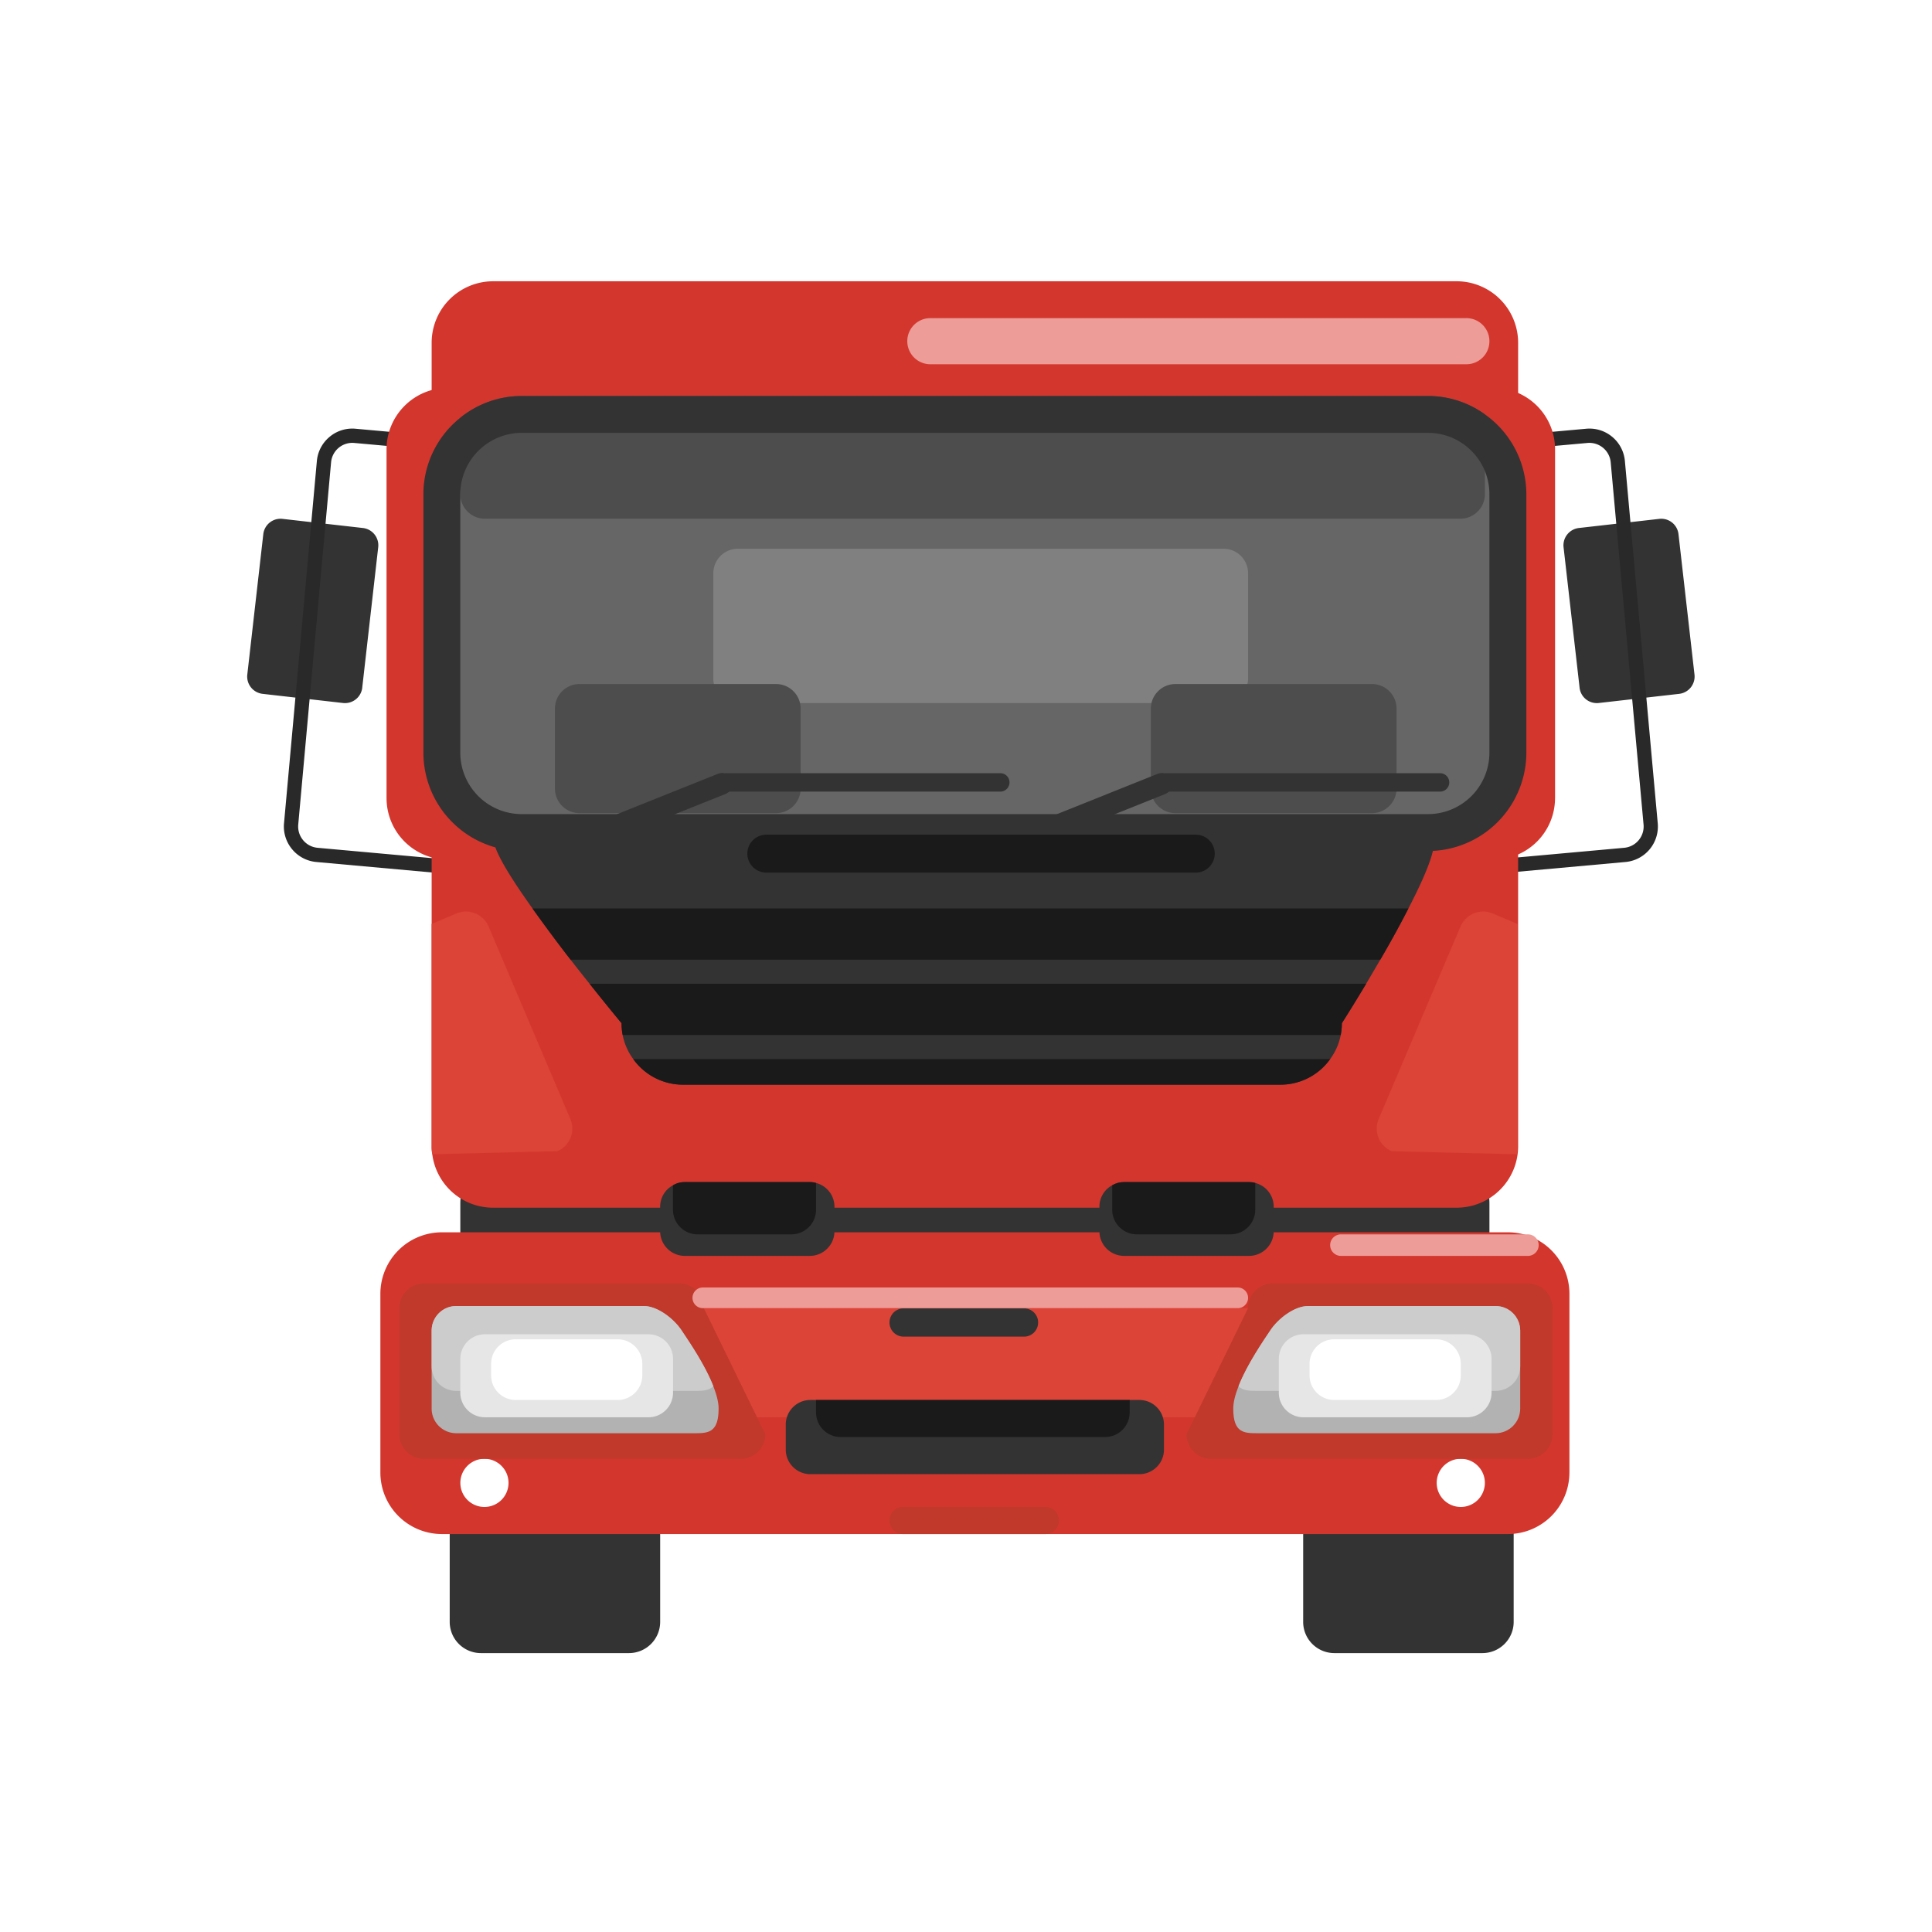 <svg width="120" height="120" viewBox="0 0 120 120" xmlns="http://www.w3.org/2000/svg"><g fill="none" fill-rule="evenodd"><path d="M41.004 100.737a1.94 1.94 0 0 1-1.942 1.94h-9.19a1.94 1.94 0 0 1-1.94-1.94V91.11c0-1.072.87-1.942 1.94-1.942h9.19c1.073 0 1.942.87 1.942 1.942v9.627zm53.013 0c0 1.073-.872 1.94-1.945 1.94h-9.19a1.939 1.939 0 0 1-1.94-1.94V91.11a1.94 1.94 0 0 1 1.94-1.942h9.19c1.073 0 1.945.87 1.945 1.942v9.627zM22.5 42.714a1.08 1.08 0 0 1-1.198.95l-4.99-.568a1.082 1.082 0 0 1-.952-1.196l.994-8.722a1.078 1.078 0 0 1 1.195-.95l4.991.567a1.08 1.08 0 0 1 .951 1.196l-.992 8.723z" fill="#333"/><path d="M26.912 54.198l-7.264-.658a2.204 2.204 0 0 1-1.5-.787 2.2 2.2 0 0 1-.507-1.619l2.04-22.498c.054-.59.334-1.122.789-1.502a2.198 2.198 0 0 1 1.618-.504l5.24.474-.08.882-5.24-.473a1.325 1.325 0 0 0-1.444 1.202l-2.04 22.499c-.031.354.076.699.304.972.227.272.545.44.899.472l7.264.657-.079.883z" fill="#292929"/><path d="M98.11 42.714a1.078 1.078 0 0 0 1.196.95l4.991-.568a1.083 1.083 0 0 0 .951-1.196l-.994-8.722a1.077 1.077 0 0 0-1.196-.95l-4.99.567a1.082 1.082 0 0 0-.952 1.196l.995 8.723z" fill="#333"/><path d="M93.694 54.198l7.266-.658a2.212 2.212 0 0 0 2.005-2.406l-2.04-22.498a2.201 2.201 0 0 0-.786-1.502 2.201 2.201 0 0 0-1.62-.504l-5.239.474.079.882 5.241-.473a1.33 1.33 0 0 1 1.444 1.203l2.04 22.498a1.328 1.328 0 0 1-1.204 1.444l-7.263.657.077.883z" fill="#292929"/><path d="M92.51 78.324a3.82 3.82 0 0 1-3.818 3.819H32.411a3.82 3.82 0 0 1-3.82-3.82v-3.565a3.82 3.82 0 0 1 3.82-3.82h56.281a3.82 3.82 0 0 1 3.819 3.82v3.566z" fill="#333"/><path d="M97.479 91.463a3.82 3.82 0 0 1-3.82 3.819H27.446a3.82 3.82 0 0 1-3.82-3.82V80.36a3.82 3.82 0 0 1 3.82-3.819H93.66a3.82 3.82 0 0 1 3.82 3.82v11.102zm-3.185-70.174v49.903a3.818 3.818 0 0 1-3.82 3.82H30.63a3.803 3.803 0 0 1-3.78-3.317 2.54 2.54 0 0 1-.04-.503V21.29a3.821 3.821 0 0 1 3.82-3.82h59.845a3.822 3.822 0 0 1 3.819 3.82" fill="#D3362D"/><path d="M96.586 49.571a3.821 3.821 0 0 1-3.82 3.82H27.829a3.82 3.82 0 0 1-3.82-3.82V27.91c0-2.11 1.71-3.819 3.82-3.819h64.939a3.82 3.82 0 0 1 3.82 3.82V49.57z" fill="#D3362D"/><path d="M32.41 51.715a4.97 4.97 0 0 1-4.963-4.965V30.71a4.97 4.97 0 0 1 4.964-4.966h56.28a4.972 4.972 0 0 1 4.968 4.965V46.75a4.972 4.972 0 0 1-4.968 4.965h-56.28z" fill="#666"/><path d="M87.48 56.426a65.27 65.27 0 0 1-1.75 3.184c-.306.529-.606 1.032-.874 1.49a114.35 114.35 0 0 1-1.51 2.454c0 .25-.024.494-.07.731a3.703 3.703 0 0 1-.657 1.497 3.793 3.793 0 0 1-3.094 1.59h-37.1a3.794 3.794 0 0 1-3.092-1.59 3.705 3.705 0 0 1-.727-2.228s-.848-1.017-1.987-2.453a99.817 99.817 0 0 1-3.545-4.675c-1.75-2.445-3.01-4.583-2.107-4.583h57.728c.9 0 .052 2.138-1.216 4.583" fill="#333"/><path d="M31.585 92.104a1.496 1.496 0 1 1-1.497-1.496c.827 0 1.497.67 1.497 1.496m60.643 0a1.496 1.496 0 1 1-1.497-1.496c.827 0 1.497.67 1.497 1.496" fill="#FFF"/><path d="M79.637 86.504c0 .842-.684 1.526-1.53 1.526H43.826a1.529 1.529 0 0 1-1.528-1.526v-3.725c0-.845.686-1.528 1.528-1.528h34.283c.845 0 1.53.683 1.53 1.528v3.725z" fill="#DC4437"/><path d="M72.296 90.036c0 .842-.684 1.527-1.527 1.527H50.333a1.529 1.529 0 0 1-1.528-1.527v-1.553a1.53 1.53 0 0 1 1.528-1.528h20.436c.843 0 1.527.684 1.527 1.528v1.553zm-7.816-7.893c0 .484-.39.878-.877.878h-7.477a.877.877 0 0 1 0-1.755h7.477c.488 0 .878.392.878.877" fill="#333"/><path d="M47.533 89.082c0 .84-.684 1.526-1.528 1.526H26.332a1.528 1.528 0 0 1-1.527-1.526v-7.83c0-.845.683-1.528 1.527-1.528h15.853c.845 0 1.53.683 1.53 1.528l3.818 7.83z" fill="#C0392B"/><path d="M44.633 87.492c0 1.528-.68 1.528-1.528 1.528H28.338a1.528 1.528 0 0 1-1.528-1.528v-4.843c0-.84.68-1.529 1.528-1.529h11.65c.85 0 1.873.788 2.355 1.529.358.543 1.427 2.078 1.961 3.452.2.505.33.986.33 1.391" fill="#B2B2B2"/><path d="M44.304 86.101c-.282.29-.708.29-1.199.29H28.337a1.527 1.527 0 0 1-1.527-1.526v-2.216c0-.84.68-1.528 1.527-1.528H39.99c.849 0 1.872.788 2.355 1.528.357.543 1.426 2.078 1.96 3.452" fill="#CCC"/><path d="M41.803 86.504c0 .842-.683 1.526-1.529 1.526H30.121a1.53 1.53 0 0 1-1.53-1.526v-2.102a1.53 1.53 0 0 1 1.53-1.528h10.153c.846 0 1.529.684 1.529 1.528v2.102z" fill="#E6E6E6"/><path d="M39.894 85.427a1.53 1.53 0 0 1-1.53 1.528H32.03a1.529 1.529 0 0 1-1.527-1.528v-.713c0-.845.685-1.528 1.527-1.528h6.335c.844 0 1.53.683 1.53 1.528v.713z" fill="#FFF"/><path d="M73.699 89.082a1.53 1.53 0 0 0 1.53 1.526H94.9c.844 0 1.528-.685 1.528-1.526v-7.83c0-.845-.684-1.528-1.528-1.528H79.048c-.845 0-1.529.683-1.529 1.528l-3.82 7.83z" fill="#C0392B"/><path d="M76.599 87.492c0 1.528.68 1.528 1.53 1.528h14.765c.847 0 1.528-.688 1.528-1.528v-4.843c0-.84-.68-1.529-1.528-1.529H81.246c-.85 0-1.873.788-2.355 1.529-.359.543-1.43 2.078-1.962 3.452-.2.505-.33.986-.33 1.391" fill="#B2B2B2"/><path d="M76.928 86.101c.283.29.709.29 1.2.29h14.767c.846 0 1.527-.686 1.527-1.526v-2.216c0-.84-.68-1.528-1.527-1.528h-11.65c-.849 0-1.872.788-2.354 1.528-.36.543-1.429 2.078-1.963 3.452" fill="#CCC"/><path d="M79.43 86.504c0 .842.684 1.526 1.527 1.526h10.156a1.53 1.53 0 0 0 1.53-1.526v-2.102a1.53 1.53 0 0 0-1.53-1.528H80.957c-.843 0-1.527.684-1.527 1.528v2.102z" fill="#E6E6E6"/><path d="M81.339 85.427a1.53 1.53 0 0 0 1.53 1.528h6.336c.842 0 1.526-.685 1.526-1.528v-.713c0-.845-.684-1.528-1.526-1.528h-6.337c-.845 0-1.53.683-1.53 1.528v.713z" fill="#FFF"/><path d="M65.774 94.441a.842.842 0 0 1-.843.842h-8.84a.84.84 0 1 1 0-1.683h8.84c.465 0 .843.378.843.841" fill="#C0392B"/><path d="M87.48 56.426a65.27 65.27 0 0 1-1.75 3.184H35.441a99.817 99.817 0 0 1-2.368-3.184h54.405zM84.856 61.1c-.86 1.437-1.511 2.454-1.511 2.454 0 .25-.022.494-.07.731H38.674a3.924 3.924 0 0 1-.069-.731s-.846-1.017-1.985-2.453h48.236zm-2.238 4.683a3.795 3.795 0 0 1-3.092 1.589h-37.1a3.797 3.797 0 0 1-3.094-1.59h43.286z" fill="#1A1A1A"/><path d="M51.83 74.95v1.526c0 .84-.687 1.529-1.528 1.529h-7.769c-.841 0-1.53-.688-1.53-1.529V74.95c0-.574.322-1.078.797-1.329.213-.13.465-.2.733-.2h7.769c.13 0 .26.016.383.054a1.524 1.524 0 0 1 1.145 1.475" fill="#333"/><path d="M50.685 73.476v1.665c0 .839-.687 1.527-1.529 1.527h-5.829c-.84 0-1.527-.688-1.527-1.527v-1.52a1.4 1.4 0 0 1 .733-.199h7.769c.13 0 .26.015.383.054" fill="#1A1A1A"/><path d="M79.112 74.95v1.526c0 .84-.688 1.529-1.53 1.529h-7.768a1.531 1.531 0 0 1-1.527-1.529V74.95c0-.574.32-1.078.793-1.329.216-.13.467-.2.734-.2h7.769c.13 0 .26.016.384.054a1.524 1.524 0 0 1 1.145 1.475" fill="#333"/><path d="M77.967 73.476v1.665c0 .839-.688 1.527-1.528 1.527h-5.83c-.84 0-1.529-.688-1.529-1.527v-1.52c.216-.13.468-.199.734-.199h7.769c.13 0 .26.015.384.054m-7.801 13.48v.774c0 .847-.688 1.527-1.528 1.527H52.214c-.841 0-1.53-.68-1.53-1.527v-.774h19.482z" fill="#1A1A1A"/><path d="M95.57 77.336a.67.67 0 0 1-.67.67H83.287a.67.67 0 0 1-.669-.67.67.67 0 0 1 .67-.668H94.9c.368 0 .67.3.67.668m-18.05 3.276c0 .353-.288.64-.642.64H43.654a.641.641 0 1 1 0-1.283h33.224c.354 0 .642.289.642.643m14.99-59.418c0 .79-.639 1.43-1.43 1.43H57.785a1.432 1.432 0 1 1 0-2.864H91.08c.79 0 1.43.642 1.43 1.434" fill="#ED9C98"/><path d="M34.62 71.504l-7.77.19a2.54 2.54 0 0 1-.04-.502V57.387l1.536-.649a1.53 1.53 0 0 1 2.001.81l5.08 11.955a1.524 1.524 0 0 1-.808 2m51.823.001l7.769.19c.032-.16.04-.327.04-.502V57.387l-1.535-.649a1.532 1.532 0 0 0-2.002.81l-5.082 11.955c-.33.772.031 1.672.81 2" fill="#DC4437"/><path d="M77.52 42.143a1.53 1.53 0 0 1-1.53 1.528H45.836a1.53 1.53 0 0 1-1.531-1.528v-6.534a1.53 1.53 0 0 1 1.53-1.527h30.157c.844 0 1.53.686 1.53 1.527v6.534z" fill="gray"/><path d="M92.23 25.734v4.957c0 .848-.689 1.528-1.529 1.528H30.12a1.53 1.53 0 0 1-1.53-1.513v-4.759a6.053 6.053 0 0 1 3.822-1.35h56.283c1.314 0 2.534.418 3.535 1.137" fill="#4D4D4D"/><path d="M92.51 46.749a3.819 3.819 0 0 1-3.816 3.817H32.41a3.82 3.82 0 0 1-3.821-3.817V30.69a3.823 3.823 0 0 1 3.82-3.805h56.284c1.597 0 2.963.979 3.535 2.368.184.452.282.94.282 1.452V46.75zm-.281-21.014a6.033 6.033 0 0 0-3.535-1.138H32.41a6.05 6.05 0 0 0-3.821 1.35 6.074 6.074 0 0 0-2.291 4.76v16.042a6.118 6.118 0 0 0 6.112 6.11h56.283a6.119 6.119 0 0 0 6.112-6.11V30.706a6.095 6.095 0 0 0-2.577-4.971z" fill="#333"/><path d="M49.729 48.978c0 .845-.684 1.528-1.528 1.528H35.994a1.527 1.527 0 0 1-1.526-1.528v-4.965c0-.845.685-1.526 1.526-1.526h12.207c.844 0 1.528.681 1.528 1.526v4.965zm37.014 0c0 .845-.686 1.528-1.527 1.528H73.01a1.528 1.528 0 0 1-1.529-1.528v-4.965c0-.845.685-1.526 1.529-1.526h12.205c.841 0 1.527.681 1.527 1.526v4.965z" fill="#4D4D4D"/><path d="M62.701 48.596a.572.572 0 0 1-.572.573h-17.25a.575.575 0 0 1-.575-.573c0-.316.258-.572.575-.572h17.25c.317 0 .572.256.572.572" fill="#333"/><path d="M45.438 48.443a.67.67 0 0 1-.373.87l-7.624 3.052a.67.67 0 0 1-.496-1.242l7.624-3.051a.667.667 0 0 1 .869.371m44.578.153a.573.573 0 0 1-.573.573h-17.25a.573.573 0 0 1 0-1.145h17.25c.318 0 .573.256.573.572" fill="#333"/><path d="M72.752 48.443a.67.67 0 0 1-.37.87l-7.626 3.052a.67.67 0 0 1-.497-1.242l7.625-3.051a.665.665 0 0 1 .868.371" fill="#333"/><path d="M75.45 53.02c0 .65-.527 1.178-1.177 1.178H47.596a1.177 1.177 0 1 1 0-2.354h26.677c.65 0 1.176.525 1.176 1.176" fill="#1A1A1A"/></g></svg>